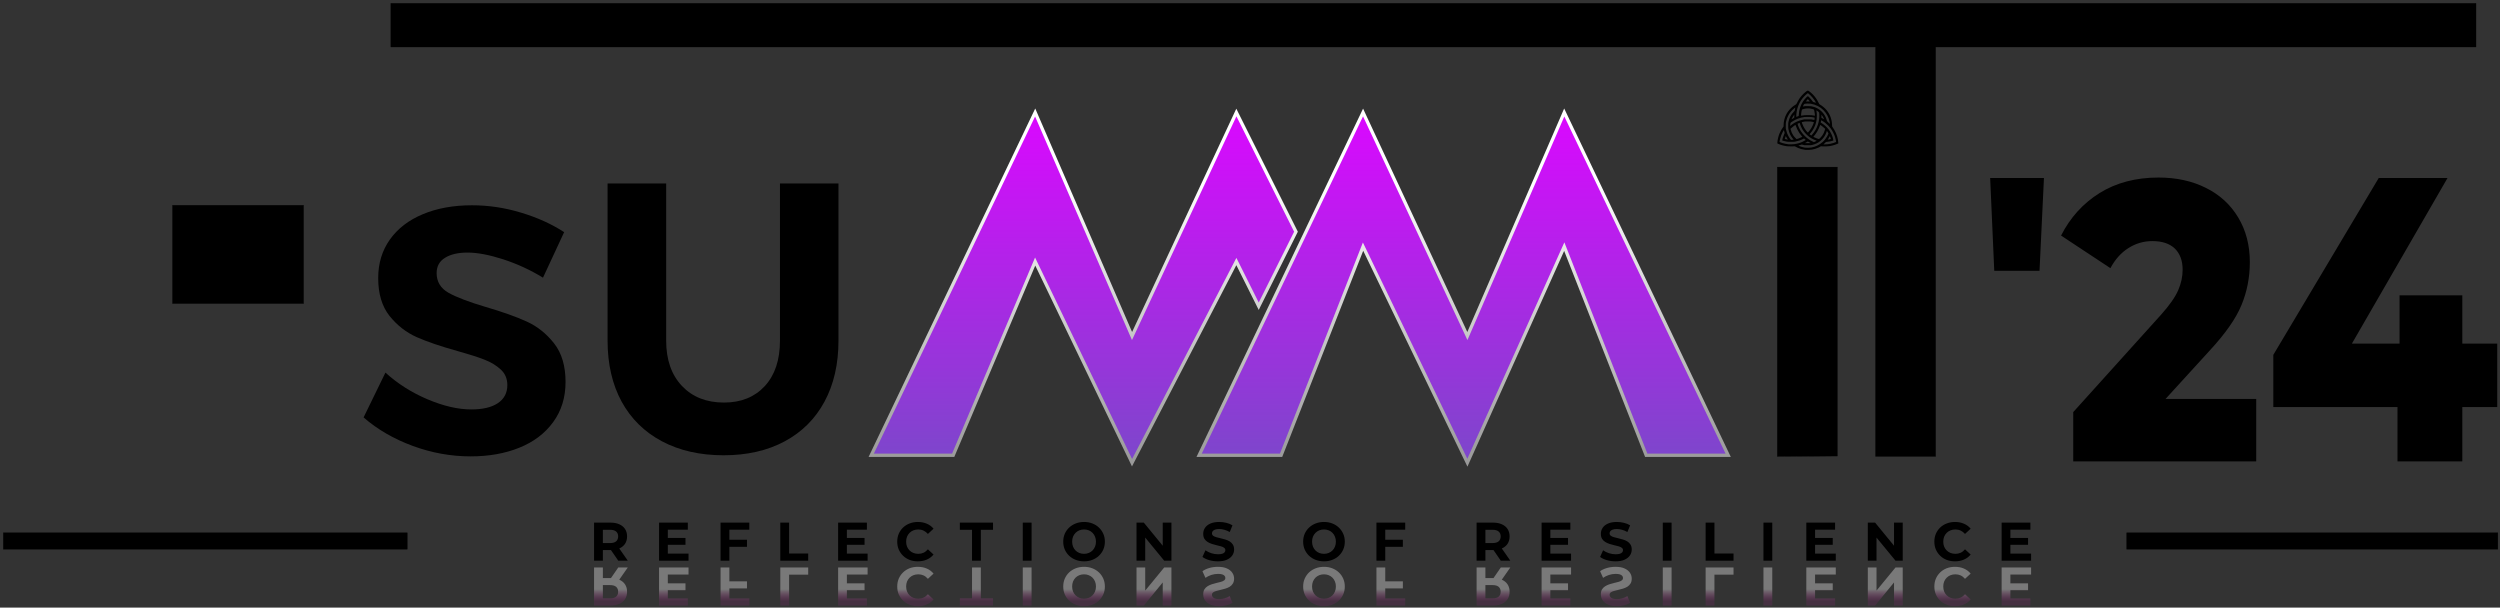 <svg width="753" height="183" viewBox="0 0 753 183" fill="none" xmlns="http://www.w3.org/2000/svg">
<rect x="0" y="0" width="753" height="183" fill="#333333" stroke="none"/>
<path d="M163.549 83.636C159.791 81.331 155.813 79.493 151.615 78.123C147.408 76.763 143.809 76.074 140.807 76.074C137.965 76.074 135.703 76.604 134.013 77.664C132.341 78.706 131.514 80.235 131.514 82.258C131.514 84.856 132.711 86.835 135.105 88.195C137.516 89.538 141.23 90.952 146.229 92.436C151.245 93.903 155.364 95.361 158.585 96.818C161.824 98.285 164.587 100.485 166.893 103.427C169.19 106.351 170.343 110.23 170.343 115.054C170.343 119.719 169.093 123.748 166.611 127.14C164.147 130.533 160.75 133.104 156.438 134.844C152.143 136.585 147.25 137.46 141.758 137.46C135.844 137.46 130.035 136.417 124.332 134.314C118.629 132.22 113.683 129.358 109.512 125.727L116.095 112.227C119.773 115.575 124.015 118.261 128.803 120.284C133.608 122.316 138 123.323 141.969 123.323C145.366 123.323 148.024 122.705 149.925 121.45C151.844 120.178 152.812 118.358 152.812 115.973C152.812 114.091 152.161 112.545 150.876 111.343C149.582 110.124 147.936 109.117 145.947 108.339C143.976 107.562 141.247 106.696 137.78 105.724C132.781 104.337 128.698 102.95 125.529 101.554C122.361 100.14 119.624 98.011 117.327 95.157C115.047 92.286 113.912 88.478 113.912 83.742C113.912 79.343 115.083 75.473 117.432 72.151C119.8 68.829 123.109 66.284 127.36 64.517C131.602 62.733 136.548 61.831 142.18 61.831C147.179 61.831 152.108 62.574 156.966 64.058C161.841 65.525 166.163 67.477 169.921 69.924L163.549 83.636Z" fill="black"/>
<path d="M200.651 102.599C200.651 108.345 202.227 112.889 205.39 116.231C208.547 119.58 212.774 121.251 218.07 121.251C223.193 121.251 227.279 119.606 230.34 116.311C233.395 113.001 234.925 108.431 234.925 102.599V55.255H252.549V102.599C252.549 109.646 251.146 115.769 248.348 120.96C245.562 126.139 241.566 130.128 236.36 132.928C231.147 135.729 225.012 137.129 217.942 137.129C210.872 137.129 204.686 135.729 199.396 132.928C194.119 130.128 190.059 126.139 187.229 120.96C184.411 115.769 183.002 109.646 183.002 102.599V55.255H200.651V102.599Z" fill="black"/>
<path d="M553.413 50.323H535.328V137.46L553.413 137.358V50.323Z" fill="black" stroke="black" stroke-width="0.1"/>
<path d="M583.008 137.459H564.923V14.153H398.87H117.73V1H745.772V14.153H583.008V137.459Z" fill="black" stroke="black" stroke-width="0.1"/>
<path d="M1 160.477V165.409H122.663V160.477H1Z" fill="black" stroke="black" stroke-width="0.1"/>
<path d="M178.932 168.876V157.412H183.894C184.921 157.412 185.805 157.581 186.547 157.919C187.29 158.247 187.863 158.722 188.267 159.344C188.671 159.967 188.873 160.709 188.873 161.572C188.873 162.423 188.671 163.16 188.267 163.783C187.863 164.394 187.29 164.864 186.547 165.191C185.805 165.519 184.921 165.683 183.894 165.683H180.406L181.585 164.52V168.876H178.932ZM186.22 168.876L183.354 164.716H186.187L189.086 168.876H186.22ZM181.585 164.815L180.406 163.57H183.747C184.566 163.57 185.177 163.395 185.581 163.046C185.985 162.685 186.187 162.194 186.187 161.572C186.187 160.938 185.985 160.447 185.581 160.098C185.177 159.748 184.566 159.574 183.747 159.574H180.406L181.585 158.313V164.815Z" fill="black"/>
<path d="M200.95 162.03H206.469V164.094H200.95V162.03ZM201.146 166.747H207.386V168.876H198.509V157.412H207.173V159.541H201.146V166.747Z" fill="black"/>
<path d="M219.488 162.571H224.991V164.7H219.488V162.571ZM219.685 168.876H217.031V157.412H225.695V159.541H219.685V168.876Z" fill="black"/>
<path d="M235.026 168.876V157.412H237.679V166.715H243.428V168.876H235.026Z" fill="black"/>
<path d="M254.884 162.03H260.404V164.094H254.884V162.03ZM255.081 166.747H261.321V168.876H252.444V157.412H261.108V159.541H255.081V166.747Z" fill="black"/>
<path d="M276.453 169.073C275.568 169.073 274.744 168.931 273.98 168.647C273.226 168.352 272.571 167.937 272.014 167.402C271.457 166.867 271.021 166.24 270.704 165.519C270.398 164.798 270.245 164.007 270.245 163.144C270.245 162.281 270.398 161.49 270.704 160.769C271.021 160.049 271.457 159.421 272.014 158.886C272.582 158.351 273.243 157.941 273.996 157.657C274.749 157.363 275.574 157.215 276.469 157.215C277.463 157.215 278.358 157.39 279.155 157.739C279.963 158.078 280.64 158.58 281.186 159.246L279.483 160.818C279.09 160.371 278.653 160.038 278.172 159.819C277.692 159.59 277.168 159.475 276.6 159.475C276.065 159.475 275.574 159.563 275.126 159.737C274.678 159.912 274.291 160.163 273.963 160.491C273.636 160.818 273.379 161.206 273.194 161.654C273.019 162.101 272.931 162.598 272.931 163.144C272.931 163.69 273.019 164.187 273.194 164.634C273.379 165.082 273.636 165.47 273.963 165.797C274.291 166.125 274.678 166.376 275.126 166.551C275.574 166.725 276.065 166.813 276.6 166.813C277.168 166.813 277.692 166.704 278.172 166.485C278.653 166.256 279.09 165.912 279.483 165.453L281.186 167.026C280.64 167.692 279.963 168.199 279.155 168.549C278.358 168.898 277.457 169.073 276.453 169.073Z" fill="black"/>
<path d="M292.775 168.876V159.574H289.106V157.412H299.097V159.574H295.428V168.876H292.775Z" fill="black"/>
<path d="M308.058 168.876V157.412H310.711V168.876H308.058Z" fill="black"/>
<path d="M326.535 169.073C325.629 169.073 324.788 168.926 324.013 168.631C323.248 168.336 322.582 167.921 322.014 167.386C321.458 166.851 321.021 166.223 320.704 165.503C320.398 164.782 320.246 163.996 320.246 163.144C320.246 162.292 320.398 161.506 320.704 160.786C321.021 160.065 321.463 159.437 322.031 158.902C322.599 158.367 323.265 157.952 324.029 157.657C324.793 157.363 325.623 157.215 326.518 157.215C327.425 157.215 328.255 157.363 329.008 157.657C329.772 157.952 330.433 158.367 330.99 158.902C331.557 159.437 332 160.065 332.316 160.786C332.633 161.495 332.791 162.281 332.791 163.144C332.791 163.996 332.633 164.787 332.316 165.519C332 166.24 331.557 166.867 330.99 167.402C330.433 167.927 329.772 168.336 329.008 168.631C328.255 168.926 327.43 169.073 326.535 169.073ZM326.518 166.813C327.032 166.813 327.501 166.725 327.927 166.551C328.364 166.376 328.746 166.125 329.073 165.797C329.401 165.47 329.652 165.082 329.827 164.634C330.012 164.187 330.105 163.69 330.105 163.144C330.105 162.598 330.012 162.101 329.827 161.654C329.652 161.206 329.401 160.818 329.073 160.491C328.757 160.163 328.38 159.912 327.943 159.737C327.507 159.563 327.032 159.475 326.518 159.475C326.005 159.475 325.53 159.563 325.094 159.737C324.668 159.912 324.291 160.163 323.963 160.491C323.636 160.818 323.379 161.206 323.194 161.654C323.019 162.101 322.932 162.598 322.932 163.144C322.932 163.679 323.019 164.176 323.194 164.634C323.379 165.082 323.63 165.47 323.947 165.797C324.275 166.125 324.657 166.376 325.094 166.551C325.53 166.725 326.005 166.813 326.518 166.813Z" fill="black"/>
<path d="M342.319 168.876V157.412H344.514L351.278 165.666H350.214V157.412H352.834V168.876H350.656L343.875 160.622H344.94V168.876H342.319Z" fill="black"/>
<path d="M366.848 169.073C365.93 169.073 365.051 168.953 364.211 168.713C363.37 168.462 362.693 168.139 362.18 167.746L363.081 165.748C363.572 166.098 364.151 166.387 364.817 166.616C365.494 166.835 366.176 166.944 366.864 166.944C367.388 166.944 367.808 166.895 368.125 166.796C368.453 166.687 368.693 166.54 368.846 166.354C368.998 166.169 369.075 165.956 369.075 165.715C369.075 165.41 368.955 165.17 368.715 164.995C368.474 164.809 368.158 164.662 367.765 164.553C367.372 164.432 366.935 164.323 366.454 164.225C365.985 164.116 365.51 163.985 365.03 163.832C364.56 163.679 364.129 163.483 363.736 163.242C363.343 163.002 363.02 162.685 362.769 162.292C362.529 161.899 362.409 161.397 362.409 160.786C362.409 160.13 362.584 159.535 362.933 159C363.293 158.454 363.828 158.023 364.538 157.707C365.259 157.379 366.16 157.215 367.241 157.215C367.961 157.215 368.671 157.303 369.37 157.477C370.069 157.641 370.685 157.892 371.22 158.231L370.402 160.245C369.867 159.939 369.332 159.716 368.796 159.574C368.261 159.421 367.737 159.344 367.224 159.344C366.711 159.344 366.291 159.404 365.963 159.525C365.635 159.645 365.401 159.803 365.259 159.999C365.117 160.185 365.046 160.403 365.046 160.655C365.046 160.949 365.166 161.19 365.406 161.375C365.646 161.55 365.963 161.692 366.356 161.801C366.749 161.91 367.181 162.019 367.65 162.129C368.13 162.238 368.605 162.363 369.075 162.505C369.555 162.647 369.992 162.838 370.385 163.079C370.778 163.319 371.095 163.635 371.335 164.028C371.586 164.422 371.712 164.918 371.712 165.519C371.712 166.163 371.532 166.753 371.171 167.288C370.811 167.823 370.271 168.254 369.55 168.582C368.84 168.909 367.939 169.073 366.848 169.073Z" fill="black"/>
<path d="M398.8 169.073C397.893 169.073 397.053 168.926 396.277 168.631C395.513 168.336 394.847 167.921 394.279 167.386C393.722 166.851 393.286 166.223 392.969 165.503C392.663 164.782 392.51 163.996 392.51 163.144C392.51 162.292 392.663 161.506 392.969 160.786C393.286 160.065 393.728 159.437 394.296 158.902C394.863 158.367 395.529 157.952 396.294 157.657C397.058 157.363 397.888 157.215 398.783 157.215C399.689 157.215 400.519 157.363 401.273 157.657C402.037 157.952 402.698 158.367 403.254 158.902C403.822 159.437 404.264 160.065 404.581 160.786C404.898 161.495 405.056 162.281 405.056 163.144C405.056 163.996 404.898 164.787 404.581 165.519C404.264 166.24 403.822 166.867 403.254 167.402C402.698 167.927 402.037 168.336 401.273 168.631C400.519 168.926 399.695 169.073 398.8 169.073ZM398.783 166.813C399.296 166.813 399.766 166.725 400.192 166.551C400.629 166.376 401.011 166.125 401.338 165.797C401.666 165.47 401.917 165.082 402.092 164.634C402.277 164.187 402.37 163.69 402.37 163.144C402.37 162.598 402.277 162.101 402.092 161.654C401.917 161.206 401.666 160.818 401.338 160.491C401.022 160.163 400.645 159.912 400.208 159.737C399.771 159.563 399.296 159.475 398.783 159.475C398.27 159.475 397.795 159.563 397.358 159.737C396.932 159.912 396.556 160.163 396.228 160.491C395.901 160.818 395.644 161.206 395.458 161.654C395.284 162.101 395.196 162.598 395.196 163.144C395.196 163.679 395.284 164.176 395.458 164.634C395.644 165.082 395.895 165.47 396.212 165.797C396.539 166.125 396.922 166.376 397.358 166.551C397.795 166.725 398.27 166.813 398.783 166.813Z" fill="black"/>
<path d="M417.041 162.571H422.544V164.7H417.041V162.571ZM417.237 168.876H414.584V157.412H423.248V159.541H417.237V168.876Z" fill="black"/>
<path d="M444.751 168.876V157.412H449.713C450.74 157.412 451.624 157.581 452.366 157.919C453.109 158.247 453.682 158.722 454.086 159.344C454.49 159.967 454.692 160.709 454.692 161.572C454.692 162.423 454.49 163.16 454.086 163.783C453.682 164.394 453.109 164.864 452.366 165.191C451.624 165.519 450.74 165.683 449.713 165.683H446.225L447.404 164.52V168.876H444.751ZM452.039 168.876L449.173 164.716H452.006L454.905 168.876H452.039ZM447.404 164.815L446.225 163.57H449.566C450.385 163.57 450.996 163.395 451.4 163.046C451.804 162.685 452.006 162.194 452.006 161.572C452.006 160.938 451.804 160.447 451.4 160.098C450.996 159.748 450.385 159.574 449.566 159.574H446.225L447.404 158.313V164.815Z" fill="black"/>
<path d="M466.769 162.03H472.288V164.094H466.769V162.03ZM466.965 166.747H473.205V168.876H464.328V157.412H472.992V159.541H466.965V166.747Z" fill="black"/>
<path d="M486.617 169.073C485.7 169.073 484.821 168.953 483.98 168.713C483.14 168.462 482.463 168.139 481.95 167.746L482.85 165.748C483.342 166.098 483.92 166.387 484.586 166.616C485.263 166.835 485.946 166.944 486.634 166.944C487.158 166.944 487.578 166.895 487.895 166.796C488.222 166.687 488.463 166.54 488.615 166.354C488.768 166.169 488.845 165.956 488.845 165.715C488.845 165.41 488.725 165.17 488.484 164.995C488.244 164.809 487.928 164.662 487.535 164.553C487.141 164.432 486.705 164.323 486.224 164.225C485.755 164.116 485.28 163.985 484.799 163.832C484.33 163.679 483.899 163.483 483.505 163.242C483.112 163.002 482.79 162.685 482.539 162.292C482.299 161.899 482.179 161.397 482.179 160.786C482.179 160.13 482.354 159.535 482.703 159C483.063 158.454 483.598 158.023 484.308 157.707C485.029 157.379 485.929 157.215 487.01 157.215C487.731 157.215 488.441 157.303 489.14 157.477C489.838 157.641 490.455 157.892 490.99 158.231L490.171 160.245C489.636 159.939 489.101 159.716 488.566 159.574C488.031 159.421 487.507 159.344 486.994 159.344C486.481 159.344 486.06 159.404 485.733 159.525C485.405 159.645 485.171 159.803 485.029 159.999C484.887 160.185 484.816 160.403 484.816 160.655C484.816 160.949 484.936 161.19 485.176 161.375C485.416 161.55 485.733 161.692 486.126 161.801C486.519 161.91 486.95 162.019 487.42 162.129C487.9 162.238 488.375 162.363 488.845 162.505C489.325 162.647 489.762 162.838 490.155 163.079C490.548 163.319 490.865 163.635 491.105 164.028C491.356 164.422 491.482 164.918 491.482 165.519C491.482 166.163 491.301 166.753 490.941 167.288C490.581 167.823 490.04 168.254 489.32 168.582C488.61 168.909 487.709 169.073 486.617 169.073Z" fill="black"/>
<path d="M500.829 168.876V157.412H503.482V168.876H500.829Z" fill="black"/>
<path d="M513.737 168.876V157.412H516.39V166.715H522.139V168.876H513.737Z" fill="black"/>
<path d="M531.155 168.876V157.412H533.808V168.876H531.155Z" fill="black"/>
<path d="M546.503 162.03H552.023V164.094H546.503V162.03ZM546.7 166.747H552.94V168.876H544.063V157.412H552.727V159.541H546.7V166.747Z" fill="black"/>
<path d="M562.585 168.876V157.412H564.78L571.544 165.666H570.479V157.412H573.1V168.876H570.922L564.141 160.622H565.206V168.876H562.585Z" fill="black"/>
<path d="M588.833 169.073C587.949 169.073 587.124 168.931 586.36 168.647C585.607 168.352 584.951 167.937 584.395 167.402C583.838 166.867 583.401 166.24 583.084 165.519C582.779 164.798 582.626 164.007 582.626 163.144C582.626 162.281 582.779 161.49 583.084 160.769C583.401 160.049 583.838 159.421 584.395 158.886C584.962 158.351 585.623 157.941 586.376 157.657C587.13 157.363 587.954 157.215 588.849 157.215C589.843 157.215 590.738 157.39 591.536 157.739C592.344 158.078 593.02 158.58 593.566 159.246L591.863 160.818C591.47 160.371 591.033 160.038 590.553 159.819C590.072 159.59 589.548 159.475 588.981 159.475C588.445 159.475 587.954 159.563 587.507 159.737C587.059 159.912 586.671 160.163 586.344 160.491C586.016 160.818 585.759 161.206 585.574 161.654C585.399 162.101 585.312 162.598 585.312 163.144C585.312 163.69 585.399 164.187 585.574 164.634C585.759 165.082 586.016 165.47 586.344 165.797C586.671 166.125 587.059 166.376 587.507 166.551C587.954 166.725 588.445 166.813 588.981 166.813C589.548 166.813 590.072 166.704 590.553 166.485C591.033 166.256 591.47 165.912 591.863 165.453L593.566 167.026C593.02 167.692 592.344 168.199 591.536 168.549C590.738 168.898 589.838 169.073 588.833 169.073Z" fill="black"/>
<path d="M605.332 162.03H610.852V164.094H605.332V162.03ZM605.529 166.747H611.769V168.876H602.892V157.412H611.556V159.541H605.529V166.747Z" fill="black"/>
<path d="M178.932 170.924V182.388H183.894C184.921 182.388 185.805 182.219 186.547 181.881C187.29 181.553 187.863 181.078 188.267 180.456C188.671 179.833 188.873 179.091 188.873 178.228C188.873 177.377 188.671 176.64 188.267 176.017C187.863 175.406 187.29 174.936 186.547 174.609C185.805 174.281 184.921 174.117 183.894 174.117H180.406L181.585 175.28V170.924H178.932ZM186.22 170.924L183.354 175.084H186.187L189.086 170.924H186.22ZM181.585 174.985L180.406 176.23H183.747C184.566 176.23 185.177 176.405 185.581 176.754C185.985 177.115 186.187 177.606 186.187 178.228C186.187 178.862 185.985 179.353 185.581 179.702C185.177 180.052 184.566 180.227 183.747 180.227H180.406L181.585 181.488V174.985Z" fill="url(#paint0_linear_356_1111)" fill-opacity="0.34"/>
<path d="M200.95 177.77H206.469V175.706H200.95V177.77ZM201.146 173.053H207.386V170.924H198.509V182.388H207.173V180.259H201.146V173.053Z" fill="url(#paint1_linear_356_1111)" fill-opacity="0.34"/>
<path d="M219.488 177.229H224.991V175.1H219.488V177.229ZM219.685 170.924H217.031V182.388H225.695V180.259H219.685V170.924Z" fill="url(#paint2_linear_356_1111)" fill-opacity="0.34"/>
<path d="M235.026 170.924V182.388H237.679V173.086H243.428V170.924H235.026Z" fill="url(#paint3_linear_356_1111)" fill-opacity="0.34"/>
<path d="M254.884 177.77H260.404V175.706H254.884V177.77ZM255.081 173.053H261.321V170.924H252.444V182.388H261.108V180.259H255.081V173.053Z" fill="url(#paint4_linear_356_1111)" fill-opacity="0.34"/>
<path d="M276.453 170.727C275.568 170.727 274.744 170.869 273.98 171.153C273.226 171.448 272.571 171.863 272.014 172.398C271.457 172.933 271.021 173.561 270.704 174.281C270.398 175.002 270.245 175.793 270.245 176.656C270.245 177.519 270.398 178.31 270.704 179.031C271.021 179.752 271.457 180.379 272.014 180.914C272.582 181.449 273.243 181.859 273.996 182.143C274.749 182.438 275.574 182.585 276.469 182.585C277.463 182.585 278.358 182.41 279.155 182.061C279.963 181.722 280.64 181.22 281.186 180.554L279.483 178.982C279.09 179.429 278.653 179.762 278.172 179.981C277.692 180.21 277.168 180.325 276.6 180.325C276.065 180.325 275.574 180.237 275.126 180.063C274.678 179.888 274.291 179.637 273.963 179.309C273.636 178.982 273.379 178.594 273.194 178.146C273.019 177.699 272.931 177.202 272.931 176.656C272.931 176.11 273.019 175.613 273.194 175.166C273.379 174.718 273.636 174.33 273.963 174.003C274.291 173.675 274.678 173.424 275.126 173.249C275.574 173.075 276.065 172.987 276.6 172.987C277.168 172.987 277.692 173.097 278.172 173.315C278.653 173.544 279.09 173.888 279.483 174.347L281.186 172.774C280.64 172.108 279.963 171.601 279.155 171.251C278.358 170.902 277.457 170.727 276.453 170.727Z" fill="url(#paint5_linear_356_1111)" fill-opacity="0.34"/>
<path d="M292.775 170.924V180.227H289.106V182.388H299.097V180.227H295.428V170.924H292.775Z" fill="url(#paint6_linear_356_1111)" fill-opacity="0.34"/>
<path d="M308.058 170.924V182.388H310.711V170.924H308.058Z" fill="url(#paint7_linear_356_1111)" fill-opacity="0.34"/>
<path d="M326.535 170.727C325.629 170.727 324.788 170.875 324.013 171.169C323.248 171.464 322.582 171.879 322.014 172.414C321.458 172.949 321.021 173.577 320.704 174.298C320.398 175.018 320.246 175.804 320.246 176.656C320.246 177.508 320.398 178.294 320.704 179.015C321.021 179.735 321.463 180.363 322.031 180.898C322.599 181.433 323.265 181.848 324.029 182.143C324.793 182.438 325.623 182.585 326.518 182.585C327.425 182.585 328.255 182.438 329.008 182.143C329.772 181.848 330.433 181.433 330.99 180.898C331.557 180.363 332 179.735 332.316 179.015C332.633 178.305 332.791 177.519 332.791 176.656C332.791 175.804 332.633 175.013 332.316 174.281C332 173.561 331.557 172.933 330.99 172.398C330.433 171.874 329.772 171.464 329.008 171.169C328.255 170.875 327.43 170.727 326.535 170.727ZM326.518 172.987C327.032 172.987 327.501 173.075 327.927 173.249C328.364 173.424 328.746 173.675 329.073 174.003C329.401 174.33 329.652 174.718 329.827 175.166C330.012 175.613 330.105 176.11 330.105 176.656C330.105 177.202 330.012 177.699 329.827 178.146C329.652 178.594 329.401 178.982 329.073 179.309C328.757 179.637 328.38 179.888 327.943 180.063C327.507 180.237 327.032 180.325 326.518 180.325C326.005 180.325 325.53 180.237 325.094 180.063C324.668 179.888 324.291 179.637 323.963 179.309C323.636 178.982 323.379 178.594 323.194 178.146C323.019 177.699 322.932 177.202 322.932 176.656C322.932 176.121 323.019 175.624 323.194 175.166C323.379 174.718 323.63 174.33 323.947 174.003C324.275 173.675 324.657 173.424 325.094 173.249C325.53 173.075 326.005 172.987 326.518 172.987Z" fill="url(#paint8_linear_356_1111)" fill-opacity="0.34"/>
<path d="M342.319 170.924V182.388H344.514L351.278 174.134H350.214V182.388H352.834V170.924H350.656L343.875 179.178H344.94V170.924H342.319Z" fill="url(#paint9_linear_356_1111)" fill-opacity="0.34"/>
<path d="M366.848 170.727C365.93 170.727 365.051 170.847 364.211 171.087C363.37 171.339 362.693 171.661 362.18 172.054L363.081 174.052C363.572 173.703 364.151 173.413 364.817 173.184C365.494 172.966 366.176 172.856 366.864 172.856C367.388 172.856 367.808 172.905 368.125 173.004C368.453 173.113 368.693 173.26 368.846 173.446C368.998 173.632 369.075 173.844 369.075 174.085C369.075 174.39 368.955 174.631 368.715 174.805C368.474 174.991 368.158 175.138 367.765 175.248C367.372 175.368 366.935 175.477 366.454 175.575C365.985 175.684 365.51 175.815 365.03 175.968C364.56 176.121 364.129 176.318 363.736 176.558C363.343 176.798 363.02 177.115 362.769 177.508C362.529 177.901 362.409 178.403 362.409 179.015C362.409 179.67 362.584 180.265 362.933 180.8C363.293 181.346 363.828 181.777 364.538 182.094C365.259 182.421 366.16 182.585 367.241 182.585C367.961 182.585 368.671 182.498 369.37 182.323C370.069 182.159 370.685 181.908 371.22 181.57L370.402 179.555C369.867 179.861 369.332 180.085 368.796 180.227C368.261 180.379 367.737 180.456 367.224 180.456C366.711 180.456 366.291 180.396 365.963 180.276C365.635 180.156 365.401 179.997 365.259 179.801C365.117 179.615 365.046 179.397 365.046 179.146C365.046 178.851 365.166 178.611 365.406 178.425C365.646 178.25 365.963 178.108 366.356 177.999C366.749 177.89 367.181 177.781 367.65 177.672C368.13 177.562 368.605 177.437 369.075 177.295C369.555 177.153 369.992 176.962 370.385 176.722C370.778 176.481 371.095 176.165 371.335 175.772C371.586 175.379 371.712 174.882 371.712 174.281C371.712 173.637 371.532 173.047 371.171 172.512C370.811 171.977 370.271 171.546 369.55 171.219C368.84 170.891 367.939 170.727 366.848 170.727Z" fill="url(#paint10_linear_356_1111)" fill-opacity="0.34"/>
<path d="M398.8 170.727C397.893 170.727 397.053 170.875 396.277 171.169C395.513 171.464 394.847 171.879 394.279 172.414C393.722 172.949 393.286 173.577 392.969 174.298C392.663 175.018 392.51 175.804 392.51 176.656C392.51 177.508 392.663 178.294 392.969 179.015C393.286 179.735 393.728 180.363 394.296 180.898C394.863 181.433 395.529 181.848 396.294 182.143C397.058 182.438 397.888 182.585 398.783 182.585C399.689 182.585 400.519 182.438 401.273 182.143C402.037 181.848 402.698 181.433 403.254 180.898C403.822 180.363 404.264 179.735 404.581 179.015C404.898 178.305 405.056 177.519 405.056 176.656C405.056 175.804 404.898 175.013 404.581 174.281C404.264 173.561 403.822 172.933 403.254 172.398C402.698 171.874 402.037 171.464 401.273 171.169C400.519 170.875 399.695 170.727 398.8 170.727ZM398.783 172.987C399.296 172.987 399.766 173.075 400.192 173.249C400.629 173.424 401.011 173.675 401.338 174.003C401.666 174.33 401.917 174.718 402.092 175.166C402.277 175.613 402.37 176.11 402.37 176.656C402.37 177.202 402.277 177.699 402.092 178.146C401.917 178.594 401.666 178.982 401.338 179.309C401.022 179.637 400.645 179.888 400.208 180.063C399.771 180.237 399.296 180.325 398.783 180.325C398.27 180.325 397.795 180.237 397.358 180.063C396.932 179.888 396.556 179.637 396.228 179.309C395.901 178.982 395.644 178.594 395.458 178.146C395.284 177.699 395.196 177.202 395.196 176.656C395.196 176.121 395.284 175.624 395.458 175.166C395.644 174.718 395.895 174.33 396.212 174.003C396.539 173.675 396.922 173.424 397.358 173.249C397.795 173.075 398.27 172.987 398.783 172.987Z" fill="url(#paint11_linear_356_1111)" fill-opacity="0.34"/>
<path d="M417.041 177.229H422.544V175.1H417.041V177.229ZM417.237 170.924H414.584V182.388H423.248V180.259H417.237V170.924Z" fill="url(#paint12_linear_356_1111)" fill-opacity="0.34"/>
<path d="M444.751 170.924V182.388H449.713C450.74 182.388 451.624 182.219 452.366 181.881C453.109 181.553 453.682 181.078 454.086 180.456C454.49 179.833 454.692 179.091 454.692 178.228C454.692 177.377 454.49 176.64 454.086 176.017C453.682 175.406 453.109 174.936 452.366 174.609C451.624 174.281 450.74 174.117 449.713 174.117H446.225L447.404 175.28V170.924H444.751ZM452.039 170.924L449.173 175.084H452.006L454.905 170.924H452.039ZM447.404 174.985L446.225 176.23H449.566C450.385 176.23 450.996 176.405 451.4 176.754C451.804 177.115 452.006 177.606 452.006 178.228C452.006 178.862 451.804 179.353 451.4 179.702C450.996 180.052 450.385 180.227 449.566 180.227H446.225L447.404 181.488V174.985Z" fill="url(#paint13_linear_356_1111)" fill-opacity="0.34"/>
<path d="M466.769 177.77H472.288V175.706H466.769V177.77ZM466.965 173.053H473.205V170.924H464.328V182.388H472.992V180.259H466.965V173.053Z" fill="url(#paint14_linear_356_1111)" fill-opacity="0.34"/>
<path d="M486.617 170.727C485.7 170.727 484.821 170.847 483.98 171.087C483.14 171.339 482.463 171.661 481.95 172.054L482.85 174.052C483.342 173.703 483.92 173.413 484.586 173.184C485.263 172.966 485.946 172.856 486.634 172.856C487.158 172.856 487.578 172.905 487.895 173.004C488.222 173.113 488.463 173.26 488.615 173.446C488.768 173.632 488.845 173.844 488.845 174.085C488.845 174.39 488.725 174.631 488.484 174.805C488.244 174.991 487.928 175.138 487.535 175.248C487.141 175.368 486.705 175.477 486.224 175.575C485.755 175.684 485.28 175.815 484.799 175.968C484.33 176.121 483.899 176.318 483.505 176.558C483.112 176.798 482.79 177.115 482.539 177.508C482.299 177.901 482.179 178.403 482.179 179.015C482.179 179.67 482.354 180.265 482.703 180.8C483.063 181.346 483.598 181.777 484.308 182.094C485.029 182.421 485.929 182.585 487.01 182.585C487.731 182.585 488.441 182.498 489.14 182.323C489.838 182.159 490.455 181.908 490.99 181.57L490.171 179.555C489.636 179.861 489.101 180.085 488.566 180.227C488.031 180.379 487.507 180.456 486.994 180.456C486.481 180.456 486.06 180.396 485.733 180.276C485.405 180.156 485.171 179.997 485.029 179.801C484.887 179.615 484.816 179.397 484.816 179.146C484.816 178.851 484.936 178.611 485.176 178.425C485.416 178.25 485.733 178.108 486.126 177.999C486.519 177.89 486.95 177.781 487.42 177.672C487.9 177.562 488.375 177.437 488.845 177.295C489.325 177.153 489.762 176.962 490.155 176.722C490.548 176.481 490.865 176.165 491.105 175.772C491.356 175.379 491.482 174.882 491.482 174.281C491.482 173.637 491.301 173.047 490.941 172.512C490.581 171.977 490.04 171.546 489.32 171.219C488.61 170.891 487.709 170.727 486.617 170.727Z" fill="url(#paint15_linear_356_1111)" fill-opacity="0.34"/>
<path d="M500.829 170.924V182.388H503.482V170.924H500.829Z" fill="url(#paint16_linear_356_1111)" fill-opacity="0.34"/>
<path d="M513.737 170.924V182.388H516.39V173.086H522.139V170.924H513.737Z" fill="url(#paint17_linear_356_1111)" fill-opacity="0.34"/>
<path d="M531.155 170.924V182.388H533.808V170.924H531.155Z" fill="url(#paint18_linear_356_1111)" fill-opacity="0.34"/>
<path d="M546.503 177.77H552.023V175.706H546.503V177.77ZM546.7 173.053H552.94V170.924H544.063V182.388H552.727V180.259H546.7V173.053Z" fill="url(#paint19_linear_356_1111)" fill-opacity="0.34"/>
<path d="M562.585 170.924V182.388H564.78L571.544 174.134H570.479V182.388H573.1V170.924H570.922L564.141 179.178H565.206V170.924H562.585Z" fill="url(#paint20_linear_356_1111)" fill-opacity="0.34"/>
<path d="M588.833 170.727C587.949 170.727 587.124 170.869 586.36 171.153C585.607 171.448 584.951 171.863 584.395 172.398C583.838 172.933 583.401 173.561 583.084 174.281C582.779 175.002 582.626 175.793 582.626 176.656C582.626 177.519 582.779 178.31 583.084 179.031C583.401 179.752 583.838 180.379 584.395 180.914C584.962 181.449 585.623 181.859 586.376 182.143C587.13 182.438 587.954 182.585 588.849 182.585C589.843 182.585 590.738 182.41 591.536 182.061C592.344 181.722 593.02 181.22 593.566 180.554L591.863 178.982C591.47 179.429 591.033 179.762 590.553 179.981C590.072 180.21 589.548 180.325 588.981 180.325C588.445 180.325 587.954 180.237 587.507 180.063C587.059 179.888 586.671 179.637 586.344 179.309C586.016 178.982 585.759 178.594 585.574 178.146C585.399 177.699 585.312 177.202 585.312 176.656C585.312 176.11 585.399 175.613 585.574 175.166C585.759 174.718 586.016 174.33 586.344 174.003C586.671 173.675 587.059 173.424 587.507 173.249C587.954 173.075 588.445 172.987 588.981 172.987C589.548 172.987 590.072 173.097 590.553 173.315C591.033 173.544 591.47 173.888 591.863 174.347L593.566 172.774C593.02 172.108 592.344 171.601 591.536 171.251C590.738 170.902 589.838 170.727 588.833 170.727Z" fill="url(#paint21_linear_356_1111)" fill-opacity="0.34"/>
<path d="M605.332 177.77H610.852V175.706H605.332V177.77ZM605.529 173.053H611.769V170.924H602.892V182.388H611.556V180.259H605.529V173.053Z" fill="url(#paint22_linear_356_1111)" fill-opacity="0.34"/>
<path d="M640.555 160.477V165.409H752.353V160.477H640.555Z" fill="black" stroke="black" stroke-width="0.1"/>
<path d="M599.438 53.612H615.639L614.303 81.561H600.671L599.438 53.612Z" fill="black"/>
<path d="M679.569 120.149V138.967H624.458V124.123L650.935 94.761C653.486 91.901 655.199 89.448 656.072 87.42C656.963 85.372 657.408 83.314 657.408 81.255C657.408 78.528 656.629 76.409 655.079 74.888C653.521 73.377 651.26 72.617 648.297 72.617C645.668 72.617 643.262 73.327 641.07 74.726C638.878 76.105 637.071 78.122 635.658 80.769L620.793 70.954C623.55 65.519 627.421 61.251 632.404 58.138C637.405 55.036 643.314 53.474 650.147 53.474C655.533 53.474 660.294 54.519 664.43 56.597C668.583 58.655 671.828 61.626 674.157 65.519C676.486 69.393 677.651 73.874 677.651 78.984C677.651 83.526 676.812 87.815 675.151 91.841C673.507 95.876 670.321 100.438 665.594 105.549L652.27 120.149H679.569Z" fill="black"/>
<path d="M752.165 122.614H741.649V138.966H722.126V122.614H684.723V106.881L716.474 53.611H737.196L708.391 103.494H722.742V88.959H741.649V103.494H752.165V122.614Z" fill="black"/>
<path d="M91.427 61.831H51.969V91.425H91.427V61.831Z" fill="black" stroke="black" stroke-width="0.1"/>
<path d="M543.843 45.149C543.587 45.125 542.888 44.987 542.524 44.89C541.927 44.735 541.237 44.447 540.817 44.182L540.64 44.071L540.317 44.085C539.774 44.106 538.575 44.088 538.249 44.053C537.435 43.965 536.274 43.642 535.56 43.304L535.328 43.192L535.349 42.863C535.393 42.12 535.64 41.065 535.942 40.307C536.215 39.631 536.735 38.7 537.106 38.227L537.217 38.083V37.721C537.217 36.531 537.555 35.256 538.149 34.225C538.287 33.984 538.481 33.678 538.51 33.652C538.519 33.643 538.56 33.59 538.598 33.534C538.827 33.2 539.383 32.603 539.765 32.277C540.153 31.951 540.388 31.786 540.943 31.451C541.057 31.384 541.09 31.331 541.275 30.955C541.721 30.044 542.136 29.421 542.782 28.689C543.038 28.401 543.537 27.925 543.775 27.746C543.808 27.723 543.875 27.667 543.928 27.626C543.978 27.582 544.098 27.494 544.192 27.426C544.342 27.323 544.389 27.306 544.522 27.306C544.663 27.306 544.692 27.32 544.924 27.491C545.711 28.07 546.42 28.798 547.01 29.647C547.236 29.971 547.536 30.496 547.765 30.972C547.95 31.354 547.956 31.363 548.115 31.454C548.814 31.845 549.652 32.55 550.157 33.164C551.241 34.486 551.814 36.088 551.82 37.806C551.823 38.065 551.826 38.08 551.926 38.221C552.786 39.437 553.315 40.639 553.568 41.952C553.63 42.275 553.7 42.857 553.7 43.042V43.195L553.474 43.304C553.007 43.527 552.543 43.683 551.82 43.859C551.138 44.024 550.994 44.044 550.157 44.088C549.643 44.115 549.352 44.115 548.967 44.088L548.456 44.056L548.182 44.218C548.033 44.306 547.903 44.376 547.895 44.376C547.889 44.376 547.8 44.414 547.701 44.461C547.11 44.737 546.467 44.94 545.811 45.055C545.365 45.134 544.251 45.187 543.843 45.149ZM545.576 44.438C546.828 44.22 547.965 43.659 548.999 42.754C549.449 42.361 549.992 41.676 550.324 41.085C550.518 40.736 550.733 40.269 550.733 40.186C550.733 40.122 550.295 39.44 550.257 39.44C550.242 39.44 550.233 39.461 550.233 39.487C550.233 39.514 550.192 39.655 550.142 39.801C549.781 40.853 549.181 41.726 548.318 42.446C547.639 43.013 546.819 43.41 545.811 43.662C545.491 43.744 545.482 43.744 544.504 43.742H543.52L543.111 43.636L542.703 43.53L542.45 43.615C542.312 43.662 542.092 43.73 541.962 43.762C541.575 43.862 541.554 43.836 542.271 44.115C542.55 44.223 543.208 44.397 543.617 44.467C544.04 44.538 545.089 44.523 545.576 44.438ZM540.435 43.418C541.416 43.274 542.227 43.036 543.005 42.666C543.387 42.484 543.887 42.202 543.887 42.17C543.887 42.158 543.769 42.052 543.628 41.929L543.37 41.708L543.12 41.838C542.391 42.22 541.645 42.472 540.731 42.651C540.435 42.707 540.314 42.713 539.436 42.713C538.663 42.713 538.407 42.701 538.172 42.66C537.84 42.604 537.364 42.496 537.05 42.402L536.835 42.34V42.19C536.835 41.914 537.141 40.95 537.408 40.389C537.482 40.233 537.541 40.087 537.541 40.06C537.541 40.034 537.514 39.94 537.485 39.851C537.455 39.763 537.408 39.575 537.379 39.434C537.35 39.29 537.314 39.176 537.303 39.176C537.244 39.176 536.712 40.207 536.503 40.733C536.289 41.27 535.936 42.699 536.004 42.76C536.033 42.787 536.577 42.995 536.835 43.08C537.285 43.224 538.193 43.412 538.698 43.465C539.024 43.501 540.076 43.471 540.435 43.418ZM550.536 43.433C550.985 43.392 551.741 43.227 552.246 43.066C552.51 42.98 552.998 42.792 553.033 42.763C553.074 42.725 552.883 41.829 552.716 41.262C552.49 40.504 551.949 39.437 551.429 38.72C551.009 38.141 550.292 37.413 549.69 36.949C549.319 36.663 548.529 36.173 548.529 36.229C548.529 36.24 548.512 36.346 548.488 36.458C548.465 36.572 548.438 36.716 548.426 36.784L548.409 36.904L548.653 37.06C550.333 38.144 551.441 39.566 552.011 41.379C552.125 41.741 552.202 42.073 552.202 42.202C552.202 42.311 552.193 42.325 552.105 42.364C551.796 42.493 550.944 42.66 550.269 42.725L549.992 42.754L549.74 43.004C549.599 43.142 549.425 43.31 549.352 43.377L549.22 43.498L549.734 43.48C550.016 43.471 550.377 43.451 550.536 43.433ZM545.274 43.119L545.382 43.098L545.156 42.978C545.033 42.91 544.836 42.801 544.721 42.734L544.513 42.61L544.295 42.742C544.175 42.816 543.987 42.925 543.872 42.986L543.667 43.095L543.769 43.116C543.907 43.142 545.139 43.145 545.274 43.119ZM546.796 42.61C547.134 42.443 547.21 42.396 547.163 42.378C546.519 42.137 546.029 41.914 545.714 41.726C545.615 41.664 545.526 41.614 545.518 41.614C545.503 41.614 545.083 41.329 544.936 41.221C544.14 40.627 543.299 39.687 542.817 38.852C542.576 38.438 542.289 37.768 542.139 37.283L542.059 37.025L541.968 37.043C541.877 37.06 541.492 37.225 541.428 37.272C541.378 37.31 541.622 37.986 541.889 38.553C542.6 40.051 543.808 41.373 545.291 42.275C545.541 42.425 546.308 42.819 546.352 42.819C546.361 42.819 546.561 42.725 546.796 42.61ZM539.994 42.096C540.123 42.087 540.238 42.073 540.252 42.064C540.27 42.052 540.12 41.867 539.853 41.57C539.718 41.423 539.33 40.803 539.18 40.498C538.939 40.004 538.783 39.508 538.666 38.867C538.625 38.632 538.613 38.418 538.613 37.809C538.613 37.125 538.619 37.013 538.681 36.725C538.948 35.456 539.424 34.551 540.308 33.634C540.435 33.502 540.537 33.388 540.537 33.379C540.537 33.343 540.717 32.506 540.731 32.462C540.764 32.38 540.702 32.415 540.435 32.63C539.688 33.229 539.151 33.861 538.683 34.689C538.363 35.253 538.152 35.826 537.961 36.649C537.884 36.975 537.881 37.019 537.878 37.839V38.691L537.975 39.117C538.137 39.831 538.357 40.427 538.672 41.003C538.886 41.394 539.195 41.852 539.365 42.032C539.471 42.143 539.483 42.149 539.618 42.131C539.694 42.123 539.865 42.108 539.994 42.096ZM538.396 41.885C538.331 41.794 538.187 41.55 538.078 41.344L537.875 40.974L537.837 41.065C537.799 41.162 537.57 41.843 537.57 41.861C537.57 41.888 538.299 42.043 538.445 42.052C538.507 42.055 538.504 42.046 538.396 41.885ZM550.841 42.011C551.256 41.932 551.47 41.87 551.458 41.838C551.453 41.82 551.411 41.694 551.37 41.556C551.326 41.417 551.262 41.229 551.223 41.135L551.156 40.968L551.103 41.077C551.032 41.227 550.718 41.776 550.612 41.932C550.515 42.073 550.515 42.073 550.841 42.011ZM541.648 41.744C541.957 41.638 542.656 41.335 542.788 41.247L542.861 41.2L542.688 41.003C542.153 40.392 541.689 39.681 541.31 38.891C541.131 38.512 541.063 38.35 540.893 37.877C540.849 37.751 540.805 37.642 540.796 37.633C540.752 37.589 539.923 38.215 539.536 38.585L539.3 38.808L539.359 39.029C539.538 39.707 539.785 40.266 540.114 40.753C540.346 41.097 540.393 41.153 540.796 41.567L541.104 41.885L541.225 41.867C541.293 41.855 541.484 41.799 541.648 41.744ZM547.986 41.808C548.212 41.635 548.694 41.091 548.923 40.748C549.255 40.257 549.461 39.801 549.649 39.149L549.746 38.811L549.51 38.591C549.155 38.253 548.282 37.586 548.247 37.624C548.244 37.63 548.185 37.78 548.118 37.956C547.642 39.214 547.139 40.072 546.308 41.053L546.173 41.215L546.337 41.297C546.816 41.538 547.674 41.87 547.836 41.876C547.868 41.879 547.933 41.846 547.986 41.808ZM545.8 40.574C546.599 39.669 547.145 38.726 547.539 37.56C547.883 36.552 548.047 35.333 547.974 34.389C547.956 34.169 547.93 33.952 547.918 33.902C547.889 33.796 547.601 33.546 547.307 33.37C547.195 33.302 547.101 33.252 547.095 33.255C547.092 33.258 547.107 33.379 547.131 33.523C547.225 34.093 547.245 34.431 547.228 35.077C547.21 35.873 547.157 36.267 546.984 36.957C546.693 38.106 546.035 39.32 545.218 40.216L545.03 40.419L545.139 40.51C545.283 40.63 545.541 40.818 545.565 40.821C545.573 40.821 545.679 40.709 545.8 40.574ZM544.663 39.801C545.424 38.935 545.917 38.097 546.27 37.063C546.317 36.925 546.355 36.81 546.355 36.805C546.355 36.787 546.02 36.705 545.679 36.643C545.353 36.584 545.221 36.575 544.504 36.575C543.669 36.575 543.678 36.575 542.961 36.725C542.85 36.749 542.738 36.778 542.72 36.79C542.653 36.834 542.903 37.507 543.217 38.133C543.402 38.503 543.793 39.12 543.999 39.367C544.254 39.675 544.489 39.934 544.516 39.937C544.53 39.94 544.595 39.878 544.663 39.801ZM539.691 37.542C540.649 36.807 541.654 36.349 542.92 36.073L543.431 35.958L544.519 35.961H545.606L546.043 36.055C546.284 36.105 546.49 36.141 546.502 36.135C546.528 36.117 546.605 35.477 546.581 35.453C546.537 35.412 545.82 35.271 545.503 35.242C545.056 35.2 543.881 35.2 543.511 35.242C543.017 35.294 542.051 35.538 541.507 35.747C540.955 35.958 540.438 36.22 539.976 36.523C539.856 36.599 539.744 36.669 539.729 36.678C539.603 36.737 539.333 36.963 539.306 37.025C539.253 37.151 539.215 37.436 539.215 37.707V37.953L539.342 37.833C539.409 37.768 539.568 37.636 539.691 37.542ZM551.162 37.172C551.15 37.087 551.1 36.822 551.053 36.584C550.797 35.312 550.157 34.125 549.202 33.155C548.256 32.192 546.893 31.495 545.473 31.254C544.877 31.152 543.722 31.178 543.478 31.296C543.393 31.337 543.346 31.407 543.191 31.71C543.085 31.907 543.008 32.077 543.017 32.086C543.023 32.095 543.167 32.068 543.335 32.033C543.617 31.968 543.699 31.962 544.504 31.962C545.494 31.962 545.664 31.986 546.428 32.227C547.994 32.724 549.317 33.931 549.969 35.459C550.069 35.697 550.26 36.276 550.304 36.475C550.316 36.526 550.442 36.661 550.665 36.863C550.856 37.034 551.044 37.207 551.085 37.248C551.126 37.286 551.165 37.322 551.171 37.322C551.176 37.325 551.171 37.254 551.162 37.172ZM540.17 35.606C540.285 35.547 540.393 35.482 540.414 35.468C540.44 35.444 540.449 35.309 540.449 34.968V34.498L540.382 34.583C540.214 34.78 539.912 35.268 539.762 35.576C539.671 35.761 539.597 35.917 539.597 35.926C539.597 35.932 539.679 35.891 539.782 35.829C539.882 35.767 540.059 35.667 540.17 35.606ZM549.293 35.618C549.096 35.209 548.896 34.886 548.691 34.636L548.62 34.548V35.018L548.617 35.488L548.929 35.65C549.102 35.738 549.284 35.841 549.334 35.873C549.384 35.908 549.428 35.935 549.434 35.932C549.437 35.926 549.375 35.785 549.293 35.618ZM541.76 34.939C541.78 34.924 541.798 34.745 541.81 34.469C541.863 33.097 542.33 31.663 543.099 30.514C543.393 30.073 543.661 29.753 544.16 29.236C544.369 29.021 544.386 29.01 544.51 29.01C544.627 29.01 544.651 29.024 544.886 29.256C545.341 29.703 545.65 30.07 545.944 30.514C546.014 30.623 546.099 30.717 546.132 30.729C546.167 30.737 546.281 30.764 546.39 30.787C546.499 30.811 546.681 30.864 546.793 30.902C546.907 30.943 547.001 30.97 547.001 30.964C547.001 30.946 546.716 30.458 546.596 30.273C546.29 29.797 545.638 29.013 545.28 28.686C544.989 28.422 544.73 28.202 544.683 28.175C544.657 28.161 544.613 28.122 544.583 28.093C544.548 28.058 544.516 28.046 544.495 28.064C543.755 28.619 542.964 29.468 542.444 30.273C541.813 31.249 541.392 32.315 541.187 33.449C541.096 33.952 541.037 34.551 541.037 34.962V35.2L541.384 35.08C541.572 35.015 541.742 34.951 541.76 34.939ZM542.75 34.812C543.332 34.701 543.719 34.672 544.563 34.672C545.406 34.672 545.794 34.701 546.375 34.812C546.502 34.836 546.613 34.857 546.628 34.857C546.705 34.857 546.587 33.816 546.449 33.299C546.352 32.932 546.381 32.956 545.797 32.812C545.259 32.679 545.062 32.653 544.592 32.653C544.087 32.653 543.79 32.688 543.314 32.815C542.817 32.941 542.776 32.959 542.738 33.056C542.603 33.408 542.412 34.857 542.5 34.857C542.512 34.857 542.624 34.836 542.75 34.812ZM545.094 30.517C545.071 30.47 544.533 29.847 544.522 29.847C544.504 29.847 543.916 30.526 543.916 30.546C543.916 30.558 544.187 30.567 544.519 30.567C545.086 30.567 545.121 30.564 545.094 30.517Z" fill="black"/>
<path d="M287.1 137.131H262.41L311.79 33.882L340.969 101.218L372.393 33.882L390.349 69.794L379.126 92.24L372.393 78.773L340.969 139.375L311.79 78.773L287.1 137.131Z" fill="url(#paint23_linear_356_1111)" stroke="url(#paint24_linear_356_1111)"/>
<path d="M385.862 137.131H361.172L410.552 33.882L441.975 101.218L471.154 33.882L520.534 137.131H495.844L471.154 74.284L441.975 139.375L410.552 74.284L385.862 137.131Z" fill="url(#paint25_linear_356_1111)" stroke="url(#paint26_linear_356_1111)"/>
<defs>
<linearGradient id="paint0_linear_356_1111" x1="389.985" y1="170.924" x2="389.985" y2="181.16" gradientUnits="userSpaceOnUse">
<stop offset="0.641" stop-color="white"/>
<stop offset="1" stop-color="#FF12CC" stop-opacity="0.27"/>
</linearGradient>
<linearGradient id="paint1_linear_356_1111" x1="389.985" y1="170.924" x2="389.985" y2="181.16" gradientUnits="userSpaceOnUse">
<stop offset="0.641" stop-color="white"/>
<stop offset="1" stop-color="#FF12CC" stop-opacity="0.27"/>
</linearGradient>
<linearGradient id="paint2_linear_356_1111" x1="389.985" y1="170.924" x2="389.985" y2="181.16" gradientUnits="userSpaceOnUse">
<stop offset="0.641" stop-color="white"/>
<stop offset="1" stop-color="#FF12CC" stop-opacity="0.27"/>
</linearGradient>
<linearGradient id="paint3_linear_356_1111" x1="389.985" y1="170.924" x2="389.985" y2="181.16" gradientUnits="userSpaceOnUse">
<stop offset="0.641" stop-color="white"/>
<stop offset="1" stop-color="#FF12CC" stop-opacity="0.27"/>
</linearGradient>
<linearGradient id="paint4_linear_356_1111" x1="389.985" y1="170.924" x2="389.985" y2="181.16" gradientUnits="userSpaceOnUse">
<stop offset="0.641" stop-color="white"/>
<stop offset="1" stop-color="#FF12CC" stop-opacity="0.27"/>
</linearGradient>
<linearGradient id="paint5_linear_356_1111" x1="389.985" y1="170.924" x2="389.985" y2="181.16" gradientUnits="userSpaceOnUse">
<stop offset="0.641" stop-color="white"/>
<stop offset="1" stop-color="#FF12CC" stop-opacity="0.27"/>
</linearGradient>
<linearGradient id="paint6_linear_356_1111" x1="389.985" y1="170.924" x2="389.985" y2="181.16" gradientUnits="userSpaceOnUse">
<stop offset="0.641" stop-color="white"/>
<stop offset="1" stop-color="#FF12CC" stop-opacity="0.27"/>
</linearGradient>
<linearGradient id="paint7_linear_356_1111" x1="389.985" y1="170.924" x2="389.985" y2="181.16" gradientUnits="userSpaceOnUse">
<stop offset="0.641" stop-color="white"/>
<stop offset="1" stop-color="#FF12CC" stop-opacity="0.27"/>
</linearGradient>
<linearGradient id="paint8_linear_356_1111" x1="389.985" y1="170.924" x2="389.985" y2="181.16" gradientUnits="userSpaceOnUse">
<stop offset="0.641" stop-color="white"/>
<stop offset="1" stop-color="#FF12CC" stop-opacity="0.27"/>
</linearGradient>
<linearGradient id="paint9_linear_356_1111" x1="389.985" y1="170.924" x2="389.985" y2="181.16" gradientUnits="userSpaceOnUse">
<stop offset="0.641" stop-color="white"/>
<stop offset="1" stop-color="#FF12CC" stop-opacity="0.27"/>
</linearGradient>
<linearGradient id="paint10_linear_356_1111" x1="389.985" y1="170.924" x2="389.985" y2="181.16" gradientUnits="userSpaceOnUse">
<stop offset="0.641" stop-color="white"/>
<stop offset="1" stop-color="#FF12CC" stop-opacity="0.27"/>
</linearGradient>
<linearGradient id="paint11_linear_356_1111" x1="389.985" y1="170.924" x2="389.985" y2="181.16" gradientUnits="userSpaceOnUse">
<stop offset="0.641" stop-color="white"/>
<stop offset="1" stop-color="#FF12CC" stop-opacity="0.27"/>
</linearGradient>
<linearGradient id="paint12_linear_356_1111" x1="389.985" y1="170.924" x2="389.985" y2="181.16" gradientUnits="userSpaceOnUse">
<stop offset="0.641" stop-color="white"/>
<stop offset="1" stop-color="#FF12CC" stop-opacity="0.27"/>
</linearGradient>
<linearGradient id="paint13_linear_356_1111" x1="389.985" y1="170.924" x2="389.985" y2="181.16" gradientUnits="userSpaceOnUse">
<stop offset="0.641" stop-color="white"/>
<stop offset="1" stop-color="#FF12CC" stop-opacity="0.27"/>
</linearGradient>
<linearGradient id="paint14_linear_356_1111" x1="389.985" y1="170.924" x2="389.985" y2="181.16" gradientUnits="userSpaceOnUse">
<stop offset="0.641" stop-color="white"/>
<stop offset="1" stop-color="#FF12CC" stop-opacity="0.27"/>
</linearGradient>
<linearGradient id="paint15_linear_356_1111" x1="389.985" y1="170.924" x2="389.985" y2="181.16" gradientUnits="userSpaceOnUse">
<stop offset="0.641" stop-color="white"/>
<stop offset="1" stop-color="#FF12CC" stop-opacity="0.27"/>
</linearGradient>
<linearGradient id="paint16_linear_356_1111" x1="389.985" y1="170.924" x2="389.985" y2="181.16" gradientUnits="userSpaceOnUse">
<stop offset="0.641" stop-color="white"/>
<stop offset="1" stop-color="#FF12CC" stop-opacity="0.27"/>
</linearGradient>
<linearGradient id="paint17_linear_356_1111" x1="389.985" y1="170.924" x2="389.985" y2="181.16" gradientUnits="userSpaceOnUse">
<stop offset="0.641" stop-color="white"/>
<stop offset="1" stop-color="#FF12CC" stop-opacity="0.27"/>
</linearGradient>
<linearGradient id="paint18_linear_356_1111" x1="389.985" y1="170.924" x2="389.985" y2="181.16" gradientUnits="userSpaceOnUse">
<stop offset="0.641" stop-color="white"/>
<stop offset="1" stop-color="#FF12CC" stop-opacity="0.27"/>
</linearGradient>
<linearGradient id="paint19_linear_356_1111" x1="389.985" y1="170.924" x2="389.985" y2="181.16" gradientUnits="userSpaceOnUse">
<stop offset="0.641" stop-color="white"/>
<stop offset="1" stop-color="#FF12CC" stop-opacity="0.27"/>
</linearGradient>
<linearGradient id="paint20_linear_356_1111" x1="389.985" y1="170.924" x2="389.985" y2="181.16" gradientUnits="userSpaceOnUse">
<stop offset="0.641" stop-color="white"/>
<stop offset="1" stop-color="#FF12CC" stop-opacity="0.27"/>
</linearGradient>
<linearGradient id="paint21_linear_356_1111" x1="389.985" y1="170.924" x2="389.985" y2="181.16" gradientUnits="userSpaceOnUse">
<stop offset="0.641" stop-color="white"/>
<stop offset="1" stop-color="#FF12CC" stop-opacity="0.27"/>
</linearGradient>
<linearGradient id="paint22_linear_356_1111" x1="389.985" y1="170.924" x2="389.985" y2="181.16" gradientUnits="userSpaceOnUse">
<stop offset="0.641" stop-color="white"/>
<stop offset="1" stop-color="#FF12CC" stop-opacity="0.27"/>
</linearGradient>
<linearGradient id="paint23_linear_356_1111" x1="326.38" y1="33.882" x2="326.38" y2="139.375" gradientUnits="userSpaceOnUse">
<stop stop-color="#DA08FF"/>
<stop offset="1" stop-color="#7C47CB"/>
</linearGradient>
<linearGradient id="paint24_linear_356_1111" x1="326.38" y1="33.882" x2="326.38" y2="139.375" gradientUnits="userSpaceOnUse">
<stop offset="0.201" stop-color="white"/>
<stop offset="1" stop-color="#999999"/>
</linearGradient>
<linearGradient id="paint25_linear_356_1111" x1="440.853" y1="33.882" x2="440.853" y2="139.375" gradientUnits="userSpaceOnUse">
<stop stop-color="#DA08FF"/>
<stop offset="1" stop-color="#7C47CB"/>
</linearGradient>
<linearGradient id="paint26_linear_356_1111" x1="440.853" y1="33.882" x2="440.853" y2="139.375" gradientUnits="userSpaceOnUse">
<stop offset="0.201" stop-color="white"/>
<stop offset="1" stop-color="#999999"/>
</linearGradient>
</defs>
</svg>
